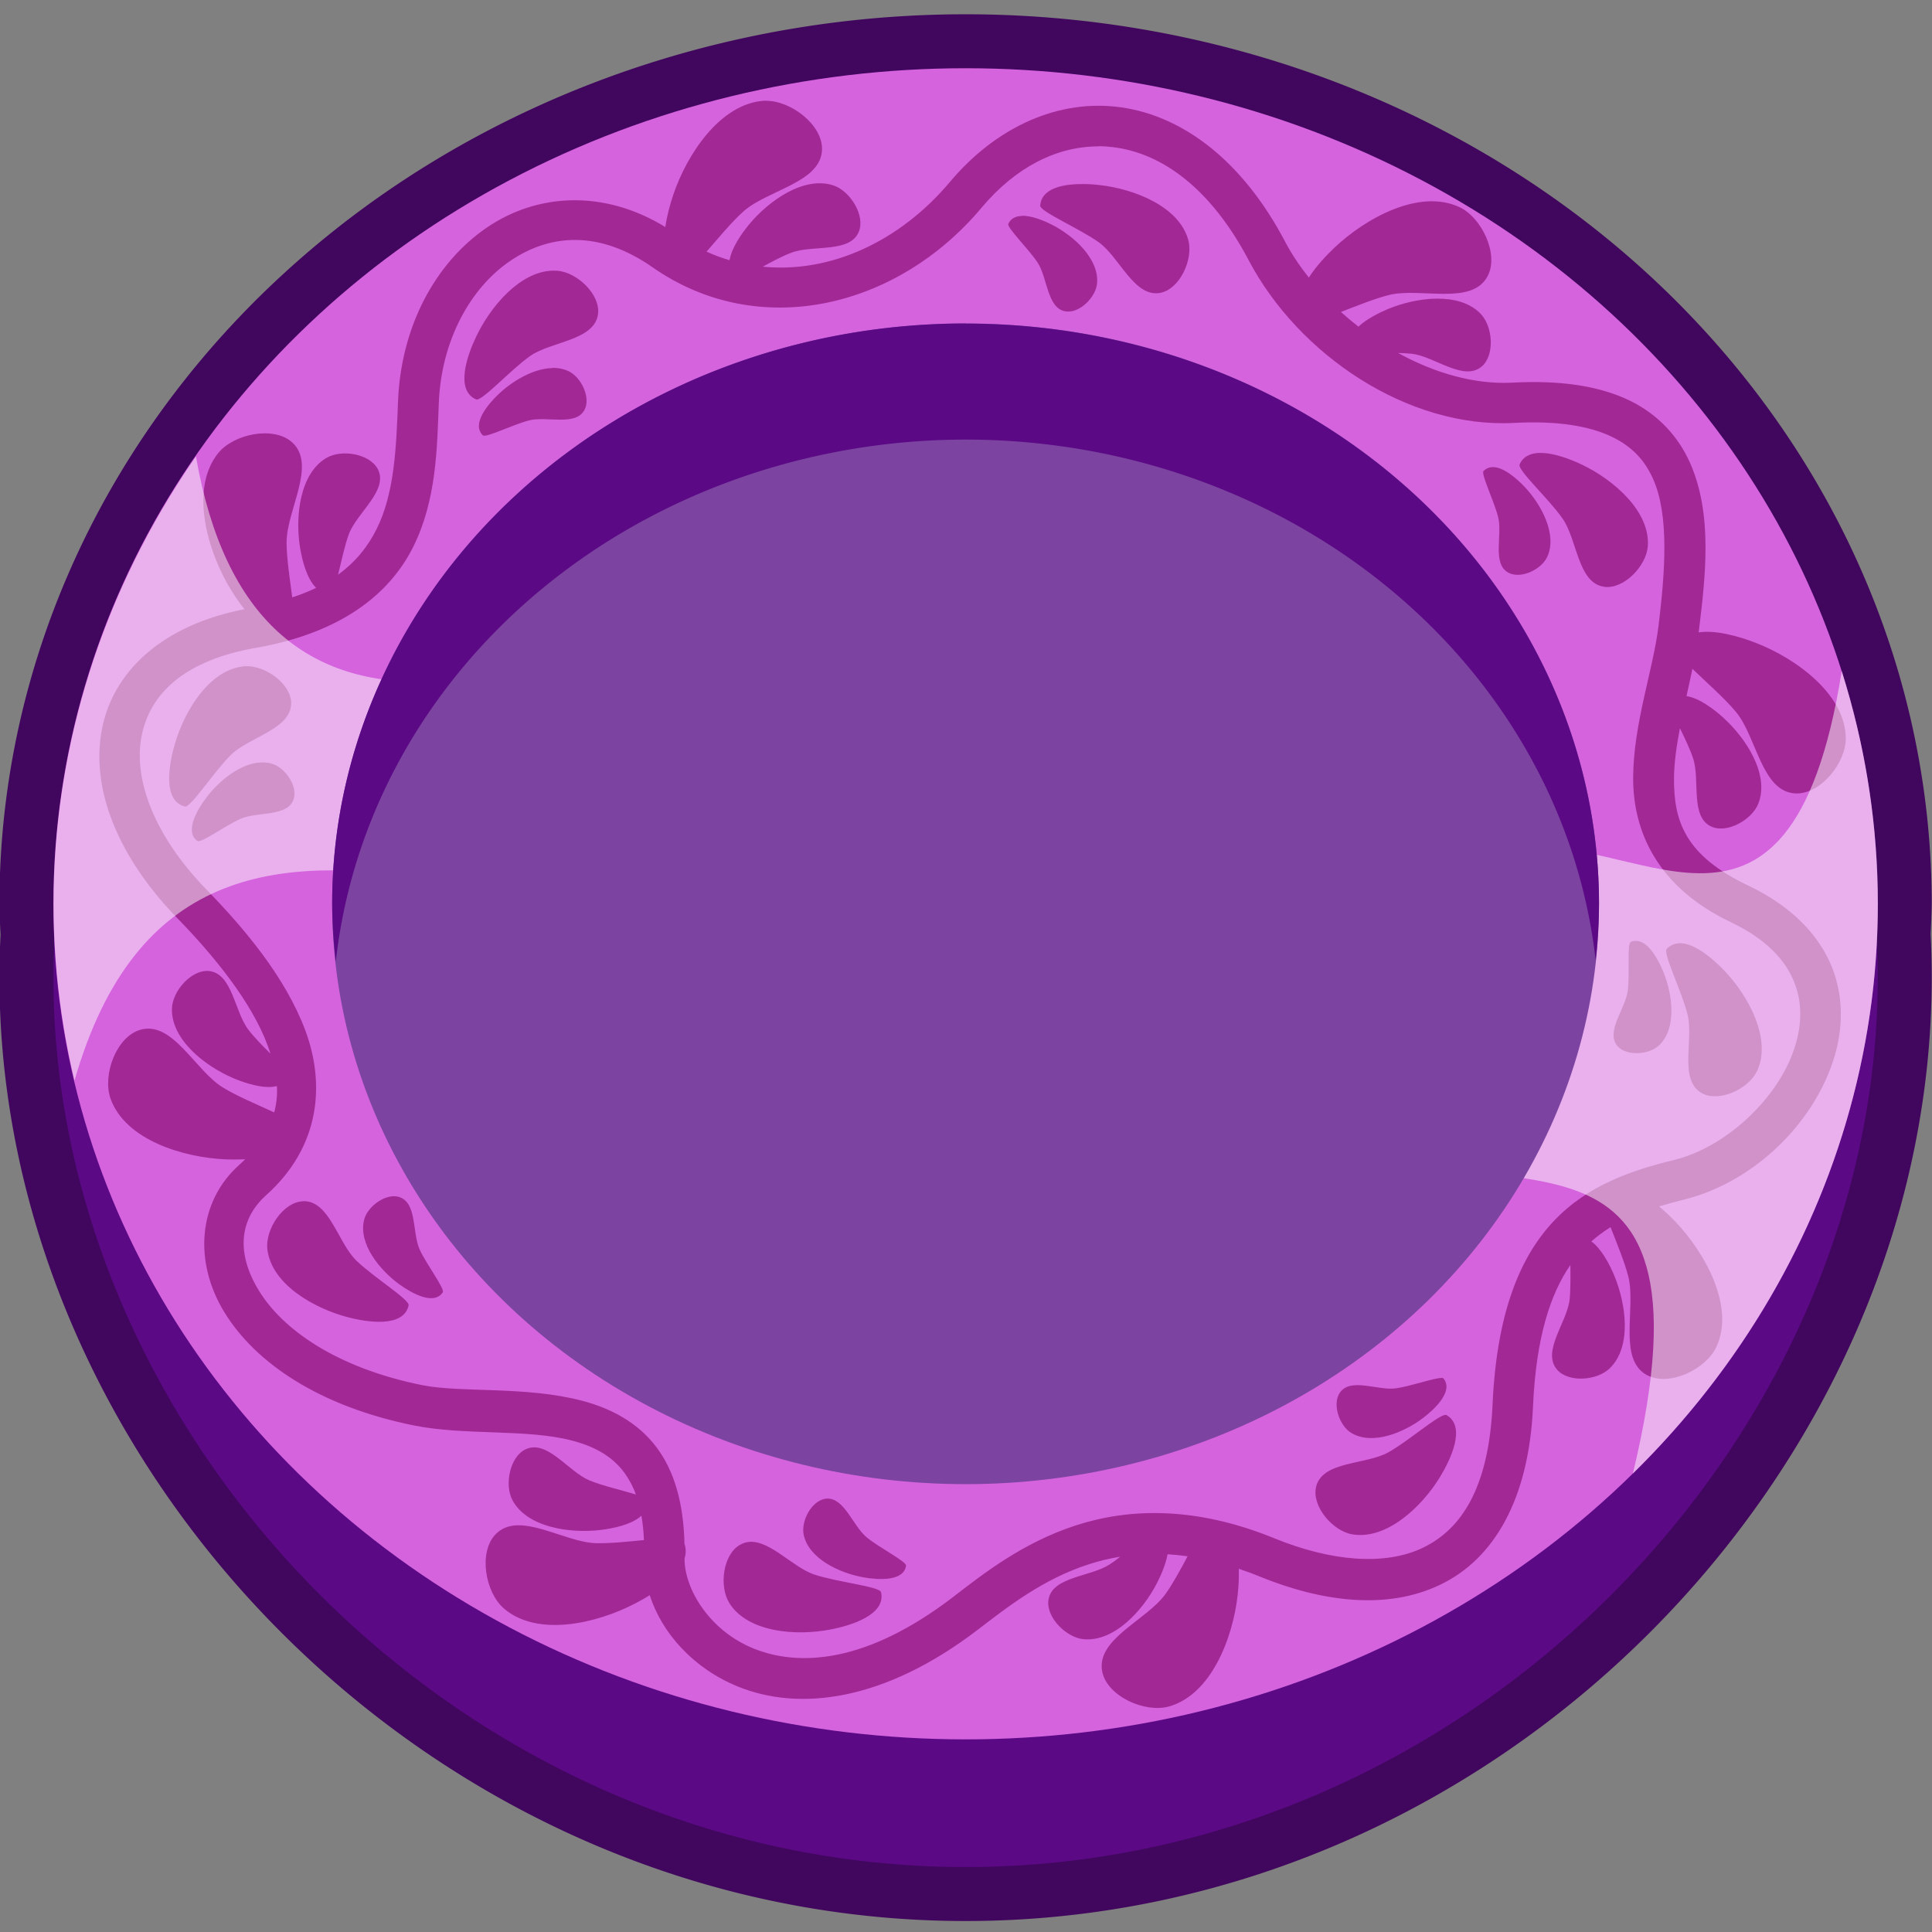 <svg xmlns:inkscape="http://www.inkscape.org/namespaces/inkscape" xmlns:sodipodi="http://sodipodi.sourceforge.net/DTD/sodipodi-0.dtd" xmlns="http://www.w3.org/2000/svg" xmlns:svg="http://www.w3.org/2000/svg" width="170" height="170" viewBox="0 0 44.979 44.979" version="1.1" id="svg5" xml:space="preserve" inkscape:version="1.2 (dc2aedaf03, 2022-05-15)" sodipodi:docname="plate4.svg" inkscape:export-filename="plate3.svg" inkscape:export-xdpi="96" inkscape:export-ydpi="96"><rect x="0" y="0" width="44.979" height="44.979" fill="#808080" stroke="none"/><sodipodi:namedview id="namedview7" pagecolor="#505050" bordercolor="#ffffff" borderopacity="1" inkscape:showpageshadow="0" inkscape:pageopacity="0" inkscape:pagecheckerboard="1" inkscape:deskcolor="#505050" inkscape:document-units="px" showgrid="false" inkscape:zoom="0.59714111" inkscape:cx="-10.885199" inkscape:cy="172.48854" inkscape:window-width="1366" inkscape:window-height="705" inkscape:window-x="-8" inkscape:window-y="-8" inkscape:window-maximized="1" inkscape:current-layer="layer1"/><defs id="defs2"><style id="style608">.cls-1{fill-opacity:0.8;fill:url(#linear-gradient);}.cls-2{fill:#61cbed;}.cls-3{fill:#0fafd2;}.cls-4{fill-opacity:0.9;fill:url(#linear-gradient-2);}.cls-5{fill:#04859b;opacity:0.5;}.cls-6{fill:none;stroke:#8e281d;stroke-miterlimit:10;stroke-width:12px;}.cls-7{fill:#f18221;}.cls-8{fill:#d25927;}.cls-9{fill:url(#linear-gradient-3);}.cls-10{fill:#fff;}.cls-11{fill:#414042;}</style><style id="style36590">.cls-1{fill:url(#linear-gradient);}.cls-2{fill:#f7941d;}.cls-3{fill:#ecf7fe;}.cls-4{fill:#f3b71c;}.cls-5{fill:#c7eaf7;}.cls-6{fill:#6eb8cc;}.cls-7{fill:#009444;}.cls-8{fill:#39b54a;}.cls-10,.cls-9{fill:#f47e20;}.cls-9{stroke:#f47e20;stroke-miterlimit:10;}.cls-11{fill:none;stroke:#f3b71c;stroke-linejoin:bevel;stroke-width:3px;}</style></defs><g inkscape:label="Layer 1" inkscape:groupmode="layer" id="layer1" transform="translate(44.709,-149.945)"><g id="g19902" transform="matrix(3.129,0,0,3.129,95.174,-318.899)"><path id="path16632" style="fill:none;stroke:#41065e;stroke-width:0.803;stroke-linecap:round;stroke-linejoin:round;stroke-dasharray:none;stroke-opacity:1" d="m -37.521,150.346 a 6.787,6.217 0 0 0 -6.787,6.217 6.787,6.217 0 0 0 0.009,0.229 c -4e-5,6.9e-4 4e-5,0.001 0,0.002 -0.006,0.105 -0.009,0.212 -0.009,0.319 0,3.434 3.039,6.617 6.787,6.617 3.748,0 6.787,-3.183 6.787,-6.617 0,-0.11 -0.003,-0.218 -0.009,-0.326 a 6.787,6.217 0 0 0 0.009,-0.224 6.787,6.217 0 0 0 -6.787,-6.217 z"/><path id="path16634" style="fill:#5b0985;fill-opacity:1;stroke-width:1.649;stroke-linecap:round;stroke-linejoin:round" d="m -30.734,157.113 c 0,3.434 -3.038,6.617 -6.787,6.617 -3.748,0 -6.787,-3.184 -6.787,-6.617 0,-3.434 3.038,-5.817 6.787,-5.817 3.748,0 6.787,2.384 6.787,5.817 z" sodipodi:nodetypes="sssss"/><ellipse style="fill:#d563de;fill-opacity:1;stroke:none;stroke-width:1.649;stroke-linecap:round;stroke-linejoin:round;stroke-dasharray:none;stroke-opacity:1" id="ellipse16636" cx="-37.521" cy="156.563" rx="6.787" ry="6.217"/><path id="ellipse2154" style="color:#000000;fill:#a22895;stroke-linecap:round;stroke-linejoin:round" d="m -39.006,150.587 c -0.003,5e-5 -0.006,3.7e-4 -0.009,5.1e-4 -0.326,0.017 -0.578,0.393 -0.682,0.703 -0.022,0.066 -0.046,0.152 -0.058,0.237 -0.462,-0.283 -0.955,-0.248 -1.323,5.2e-4 -0.389,0.263 -0.645,0.742 -0.666,1.299 -0.013,0.335 -0.025,0.681 -0.16,0.949 -0.063,0.126 -0.152,0.241 -0.286,0.338 0.024,-0.095 0.05,-0.221 0.081,-0.303 0.06,-0.159 0.294,-0.323 0.216,-0.48 -0.059,-0.117 -0.27,-0.152 -0.383,-0.086 -0.199,0.116 -0.233,0.434 -0.198,0.661 0.015,0.095 0.05,0.238 0.121,0.306 -0.054,0.026 -0.113,0.05 -0.178,0.071 -0.017,-0.132 -0.042,-0.292 -0.042,-0.407 -0.001,-0.242 0.226,-0.578 0.042,-0.746 -0.137,-0.125 -0.436,-0.064 -0.552,0.081 -0.204,0.255 -0.089,0.693 0.073,0.977 0.032,0.055 0.074,0.122 0.124,0.183 -0.599,0.115 -0.977,0.454 -1.061,0.893 -0.086,0.447 0.121,0.953 0.562,1.407 0.269,0.276 0.549,0.619 0.67,0.943 0.008,0.021 0.015,0.043 0.022,0.064 -0.059,-0.059 -0.123,-0.124 -0.164,-0.178 -0.104,-0.135 -0.119,-0.42 -0.294,-0.437 -0.13,-0.012 -0.272,0.149 -0.275,0.28 -0.006,0.23 0.245,0.427 0.456,0.517 0.089,0.038 0.23,0.084 0.325,0.059 0.004,0.066 -0.003,0.132 -0.02,0.196 -0.124,-0.057 -0.281,-0.123 -0.383,-0.186 -0.206,-0.127 -0.372,-0.497 -0.612,-0.429 -0.179,0.05 -0.285,0.336 -0.223,0.512 0.109,0.308 0.542,0.441 0.868,0.453 0.04,0.001 0.086,0.001 0.133,-0.001 -0.014,0.014 -0.029,0.029 -0.045,0.043 -0.306,0.274 -0.339,0.722 -0.107,1.098 0.231,0.375 0.705,0.698 1.412,0.84 0.376,0.075 0.834,0.024 1.17,0.111 0.168,0.044 0.298,0.114 0.391,0.238 0.033,0.045 0.063,0.099 0.087,0.164 -0.096,-0.03 -0.25,-0.065 -0.346,-0.105 -0.157,-0.066 -0.313,-0.305 -0.473,-0.232 -0.119,0.054 -0.161,0.265 -0.099,0.38 0.109,0.202 0.425,0.248 0.654,0.221 0.094,-0.011 0.234,-0.04 0.305,-0.106 0.01,0.054 0.016,0.115 0.019,0.181 -0.121,0.012 -0.257,0.026 -0.358,0.023 -0.242,-0.007 -0.57,-0.245 -0.745,-0.067 -0.13,0.133 -0.079,0.433 0.062,0.554 0.248,0.213 0.69,0.112 0.979,-0.04 0.032,-0.017 0.069,-0.037 0.105,-0.06 v 5.2e-4 c 0.091,0.282 0.324,0.545 0.66,0.681 0.449,0.181 1.078,0.114 1.783,-0.426 0.224,-0.172 0.486,-0.376 0.82,-0.484 0.075,-0.025 0.155,-0.044 0.238,-0.058 -0.027,0.022 -0.053,0.041 -0.078,0.057 -0.142,0.094 -0.428,0.09 -0.456,0.263 -0.021,0.129 0.13,0.281 0.26,0.294 0.229,0.022 0.443,-0.214 0.548,-0.419 0.029,-0.057 0.064,-0.137 0.078,-0.213 0.049,0.003 0.098,0.008 0.149,0.015 -0.053,0.1 -0.111,0.206 -0.164,0.28 -0.141,0.197 -0.521,0.336 -0.471,0.58 0.038,0.182 0.315,0.307 0.495,0.258 0.315,-0.087 0.478,-0.51 0.513,-0.835 0.006,-0.055 0.01,-0.122 0.008,-0.19 0.049,0.017 0.1,0.035 0.151,0.056 0.47,0.192 0.953,0.253 1.349,0.062 0.396,-0.19 0.659,-0.632 0.689,-1.327 0.023,-0.515 0.13,-0.837 0.278,-1.051 8.16e-4,0.087 0.002,0.187 -0.006,0.259 -0.02,0.169 -0.208,0.384 -0.094,0.518 v 5.2e-4 c 0.085,0.1 0.299,0.083 0.393,-0.009 0.165,-0.16 0.122,-0.477 0.034,-0.689 -0.034,-0.082 -0.095,-0.2 -0.171,-0.255 0.045,-0.04 0.093,-0.075 0.143,-0.106 0.047,0.12 0.105,0.261 0.132,0.367 0.059,0.235 -0.08,0.615 0.139,0.734 v -5.2e-4 c 0.163,0.089 0.439,-0.042 0.517,-0.211 0.137,-0.296 -0.081,-0.695 -0.306,-0.931 -0.034,-0.035 -0.075,-0.075 -0.121,-0.113 0.059,-0.018 0.121,-0.035 0.183,-0.05 0.491,-0.121 0.926,-0.521 1.098,-0.992 0.086,-0.236 0.102,-0.494 0.006,-0.736 -0.096,-0.242 -0.303,-0.457 -0.623,-0.609 -0.469,-0.223 -0.556,-0.477 -0.553,-0.803 9.97e-4,-0.116 0.02,-0.24 0.044,-0.368 0.037,0.075 0.076,0.158 0.098,0.224 0.054,0.162 -0.024,0.436 0.136,0.508 0.119,0.054 0.306,-0.053 0.351,-0.175 0.081,-0.215 -0.093,-0.483 -0.264,-0.637 -0.068,-0.062 -0.178,-0.145 -0.272,-0.159 0.015,-0.067 0.03,-0.135 0.044,-0.203 0.101,0.098 0.243,0.222 0.325,0.322 0.154,0.187 0.19,0.591 0.439,0.605 0.186,0.011 0.379,-0.225 0.377,-0.411 -0.003,-0.327 -0.37,-0.594 -0.674,-0.711 -0.115,-0.044 -0.29,-0.096 -0.421,-0.076 5.26e-4,-0.004 0.002,-0.008 0.002,-0.012 0.05,-0.408 0.104,-0.867 -0.066,-1.25 -0.085,-0.191 -0.233,-0.359 -0.453,-0.465 -0.22,-0.105 -0.505,-0.151 -0.873,-0.131 -0.274,0.014 -0.572,-0.07 -0.846,-0.221 0.038,8.1e-4 0.073,0.003 0.104,0.006 0.169,0.021 0.384,0.208 0.518,0.095 0.1,-0.085 0.083,-0.299 -0.008,-0.393 -0.16,-0.165 -0.477,-0.123 -0.689,-0.035 -0.067,0.028 -0.159,0.074 -0.22,0.131 -0.045,-0.035 -0.088,-0.071 -0.13,-0.109 0.118,-0.046 0.253,-0.1 0.356,-0.126 0.235,-0.059 0.615,0.081 0.734,-0.138 0.089,-0.163 -0.042,-0.439 -0.21,-0.517 -0.296,-0.137 -0.694,0.08 -0.931,0.305 -0.06,0.057 -0.134,0.136 -0.188,0.22 -0.068,-0.086 -0.129,-0.176 -0.178,-0.27 -0.313,-0.594 -0.752,-0.929 -1.215,-0.996 -0.463,-0.067 -0.93,0.141 -1.277,0.554 -0.376,0.447 -0.893,0.681 -1.393,0.631 0.072,-0.039 0.15,-0.081 0.213,-0.104 0.159,-0.061 0.437,0.006 0.502,-0.157 0.049,-0.121 -0.065,-0.303 -0.19,-0.344 -0.219,-0.071 -0.479,0.113 -0.626,0.29 -0.056,0.068 -0.131,0.174 -0.146,0.267 -0.057,-0.017 -0.115,-0.038 -0.171,-0.064 0.087,-0.1 0.188,-0.222 0.273,-0.298 0.18,-0.162 0.582,-0.215 0.586,-0.464 0.003,-0.183 -0.234,-0.363 -0.418,-0.36 z m 2.472,0.339 c 0.044,7e-5 0.088,0.004 0.131,0.01 0.349,0.05 0.707,0.305 0.988,0.838 0.373,0.708 1.188,1.252 1.973,1.211 0.334,-0.018 0.568,0.026 0.727,0.102 0.158,0.076 0.248,0.179 0.309,0.314 0.121,0.271 0.09,0.689 0.041,1.092 -0.04,0.33 -0.186,0.725 -0.189,1.127 -0.003,0.402 0.179,0.819 0.727,1.08 0.268,0.128 0.408,0.285 0.472,0.448 0.065,0.162 0.056,0.34 -0.01,0.521 -0.132,0.362 -0.51,0.709 -0.885,0.8 -0.31,0.076 -0.64,0.184 -0.897,0.457 -0.257,0.273 -0.423,0.698 -0.453,1.361 -0.028,0.628 -0.236,0.931 -0.518,1.067 -0.282,0.136 -0.684,0.102 -1.105,-0.07 -0.591,-0.241 -1.084,-0.224 -1.478,-0.096 -0.395,0.128 -0.69,0.361 -0.912,0.532 -0.647,0.496 -1.148,0.52 -1.485,0.384 -0.334,-0.135 -0.516,-0.45 -0.514,-0.67 v -5.2e-4 c 0.011,-0.035 0.012,-0.072 -5.17e-4,-0.108 -0.007,-0.307 -0.077,-0.543 -0.206,-0.716 -0.143,-0.192 -0.349,-0.295 -0.559,-0.35 -0.42,-0.109 -0.894,-0.057 -1.186,-0.115 -0.645,-0.13 -1.041,-0.419 -1.214,-0.701 -0.174,-0.282 -0.146,-0.535 0.053,-0.713 0.402,-0.36 0.44,-0.825 0.291,-1.225 -0.149,-0.399 -0.455,-0.76 -0.736,-1.049 -0.395,-0.406 -0.543,-0.825 -0.483,-1.138 0.06,-0.314 0.313,-0.566 0.852,-0.66 0.632,-0.111 0.992,-0.398 1.168,-0.748 0.176,-0.35 0.179,-0.74 0.192,-1.072 0.018,-0.469 0.237,-0.86 0.533,-1.06 0.296,-0.2 0.66,-0.229 1.058,0.049 0.791,0.552 1.82,0.303 2.445,-0.441 0.258,-0.308 0.565,-0.459 0.871,-0.459 z m -0.142,0.282 c -0.137,0.003 -0.281,0.038 -0.29,0.16 -0.003,0.044 0.292,0.17 0.436,0.273 0.156,0.112 0.265,0.415 0.459,0.376 0.145,-0.029 0.246,-0.25 0.207,-0.393 -0.068,-0.25 -0.404,-0.381 -0.662,-0.409 -0.043,-0.005 -0.096,-0.009 -0.15,-0.007 z m -0.426,0.237 c -0.044,0.001 -0.081,0.017 -0.101,0.058 -0.013,0.028 0.149,0.185 0.218,0.289 0.074,0.113 0.07,0.34 0.207,0.363 0.103,0.017 0.224,-0.102 0.235,-0.206 0.018,-0.182 -0.169,-0.353 -0.332,-0.437 -0.061,-0.031 -0.153,-0.07 -0.227,-0.068 z m -3.494,0.407 c -0.244,0.009 -0.461,0.269 -0.567,0.492 -0.067,0.14 -0.157,0.398 0,0.466 0.041,0.018 0.256,-0.22 0.401,-0.322 0.157,-0.111 0.48,-0.115 0.506,-0.312 0.02,-0.146 -0.156,-0.313 -0.303,-0.323 -0.012,-8.2e-4 -0.024,-0.001 -0.036,-0.001 z m -0.003,0.725 c -0.141,0.004 -0.296,0.098 -0.397,0.194 -0.079,0.075 -0.203,0.222 -0.117,0.306 0.022,0.022 0.223,-0.08 0.345,-0.111 0.131,-0.033 0.345,0.045 0.411,-0.077 0.05,-0.091 -0.024,-0.245 -0.118,-0.289 -0.039,-0.018 -0.081,-0.026 -0.124,-0.024 z m 7.349,0.631 c -0.066,0.002 -0.122,0.025 -0.149,0.086 -0.018,0.041 0.219,0.257 0.32,0.403 0.11,0.158 0.113,0.48 0.309,0.507 v 5.1e-4 c 0.146,0.02 0.314,-0.154 0.325,-0.302 0.019,-0.259 -0.254,-0.494 -0.488,-0.606 -0.085,-0.041 -0.214,-0.091 -0.317,-0.088 z m -0.354,0.106 c -0.023,0.001 -0.044,0.01 -0.063,0.028 -0.022,0.022 0.079,0.224 0.109,0.346 0.032,0.132 -0.047,0.344 0.075,0.411 0.091,0.05 0.245,-0.022 0.289,-0.116 0.078,-0.165 -0.042,-0.389 -0.167,-0.522 -0.059,-0.062 -0.161,-0.152 -0.243,-0.147 z m -9.273,1.481 c -0.005,1.5e-4 -0.009,5.8e-4 -0.014,0.001 -0.258,0.025 -0.444,0.334 -0.515,0.583 -0.043,0.149 -0.09,0.418 0.076,0.46 0.043,0.011 0.216,-0.259 0.343,-0.384 0.137,-0.135 0.454,-0.192 0.448,-0.39 -0.005,-0.143 -0.193,-0.275 -0.338,-0.27 z m 0.117,0.716 c -0.155,0.004 -0.316,0.137 -0.411,0.263 -0.066,0.087 -0.164,0.253 -0.065,0.322 0.026,0.018 0.207,-0.116 0.322,-0.166 0.124,-0.054 0.347,-0.012 0.393,-0.144 0.034,-0.098 -0.063,-0.238 -0.163,-0.266 -0.025,-0.007 -0.05,-0.01 -0.075,-0.009 z m 10.224,1.327 c -0.012,5.5e-4 -0.024,0.003 -0.036,0.009 -0.029,0.013 -0.006,0.238 -0.022,0.362 -0.017,0.134 -0.167,0.304 -0.078,0.411 0.067,0.079 0.237,0.067 0.312,-0.005 0.132,-0.126 0.1,-0.378 0.03,-0.547 -0.037,-0.09 -0.113,-0.234 -0.207,-0.229 z m 0.322,0.019 c -0.033,0.002 -0.064,0.014 -0.09,0.041 -0.031,0.032 0.113,0.318 0.155,0.49 0.046,0.187 -0.067,0.489 0.106,0.584 0.129,0.071 0.348,-0.031 0.411,-0.165 0.11,-0.235 -0.06,-0.552 -0.238,-0.741 -0.083,-0.088 -0.228,-0.216 -0.345,-0.21 z m -9.568,1.882 c -0.091,0.005 -0.193,0.09 -0.214,0.175 -0.045,0.177 0.115,0.374 0.263,0.481 0.089,0.064 0.255,0.159 0.322,0.059 0.017,-0.026 -0.119,-0.205 -0.172,-0.319 -0.056,-0.123 -0.018,-0.347 -0.151,-0.39 -0.015,-0.005 -0.032,-0.007 -0.049,-0.006 z m -0.662,0.037 c -0.003,0 -0.006,3.5e-4 -0.009,5.1e-4 -0.148,0.007 -0.28,0.21 -0.263,0.357 0.03,0.258 0.342,0.437 0.593,0.504 0.15,0.04 0.42,0.081 0.458,-0.086 0.01,-0.043 -0.263,-0.211 -0.39,-0.335 -0.135,-0.132 -0.199,-0.441 -0.389,-0.441 z m 8.464,1.315 c -0.055,-7e-4 -0.231,0.062 -0.339,0.077 -0.134,0.019 -0.337,-0.083 -0.417,0.032 -0.059,0.085 -0.004,0.247 0.085,0.3 0.156,0.094 0.391,-0.002 0.536,-0.113 0.087,-0.066 0.226,-0.199 0.15,-0.292 -0.003,-0.003 -0.008,-0.005 -0.016,-0.005 z m 0.027,0.275 c -0.059,0.006 -0.279,0.199 -0.424,0.279 -0.168,0.093 -0.489,0.063 -0.536,0.255 -0.035,0.143 0.121,0.328 0.267,0.354 0.255,0.045 0.517,-0.202 0.653,-0.423 0.081,-0.132 0.199,-0.379 0.05,-0.464 -0.002,-10e-4 -0.005,-0.002 -0.009,-0.002 z m -4.597,0.622 c -0.004,1.3e-4 -0.009,4.4e-4 -0.013,0.001 v 5.2e-4 c -0.103,0.014 -0.183,0.164 -0.163,0.266 0.036,0.179 0.266,0.287 0.446,0.319 0.108,0.019 0.299,0.032 0.316,-0.087 0.004,-0.031 -0.197,-0.132 -0.294,-0.212 -0.101,-0.084 -0.164,-0.291 -0.293,-0.287 z m -0.573,0.322 c -0.025,9.9e-4 -0.05,0.008 -0.074,0.021 -0.13,0.071 -0.16,0.311 -0.081,0.436 0.139,0.219 0.499,0.245 0.753,0.195 0.153,-0.029 0.413,-0.11 0.375,-0.277 -0.01,-0.043 -0.329,-0.075 -0.498,-0.132 -0.157,-0.053 -0.322,-0.249 -0.476,-0.243 z"/><path id="path16638" style="fill:#ffffff;fill-opacity:0.493;stroke:none;stroke-width:0.265;stroke-opacity:1" d="m -43.249,153.237 c -0.69,0.995 -1.057,2.148 -1.058,3.326 6.89e-4,0.442 0.053,0.883 0.156,1.315 0.454,-1.581 1.502,-1.678 2.66,-1.499 l 7.009,1.869 c 0.709,0.747 2.64,-0.407 1.926,2.554 1.171,-1.151 1.822,-2.665 1.823,-4.239 -1.71e-4,-0.586 -0.091,-1.169 -0.269,-1.732 -0.393,2.47 -1.61,1.093 -2.478,1.348 l -8.01,-1.268 c -0.924,0.033 -1.545,-0.462 -1.757,-1.674 z" sodipodi:nodetypes="ccccccccccc"/><ellipse style="fill:#7c43a0;fill-opacity:1;stroke:none;stroke-width:1.145;stroke-linecap:round;stroke-linejoin:round;stroke-dasharray:none;stroke-opacity:1" id="ellipse16640" cx="-37.521" cy="156.563" rx="4.713" ry="4.318"/><path id="path16642" style="fill:#5b0985;fill-opacity:1;stroke:none;stroke-width:1.145;stroke-linecap:round;stroke-linejoin:round;stroke-dasharray:none;stroke-opacity:1" d="m -37.521,152.245 a 4.713,4.318 0 0 0 -4.713,4.318 4.713,4.318 0 0 0 0.027,0.432 4.713,4.318 0 0 1 4.686,-3.886 4.713,4.318 0 0 1 4.688,3.874 4.713,4.318 0 0 0 0.025,-0.419 4.713,4.318 0 0 0 -4.713,-4.318 z"/><ellipse style="fill:none;fill-opacity:1;stroke:none;stroke-width:1.649;stroke-linecap:round;stroke-linejoin:round;stroke-dasharray:none;stroke-opacity:1" id="ellipse16644" cx="-37.521" cy="156.563" rx="6.787" ry="6.217"/></g></g></svg>